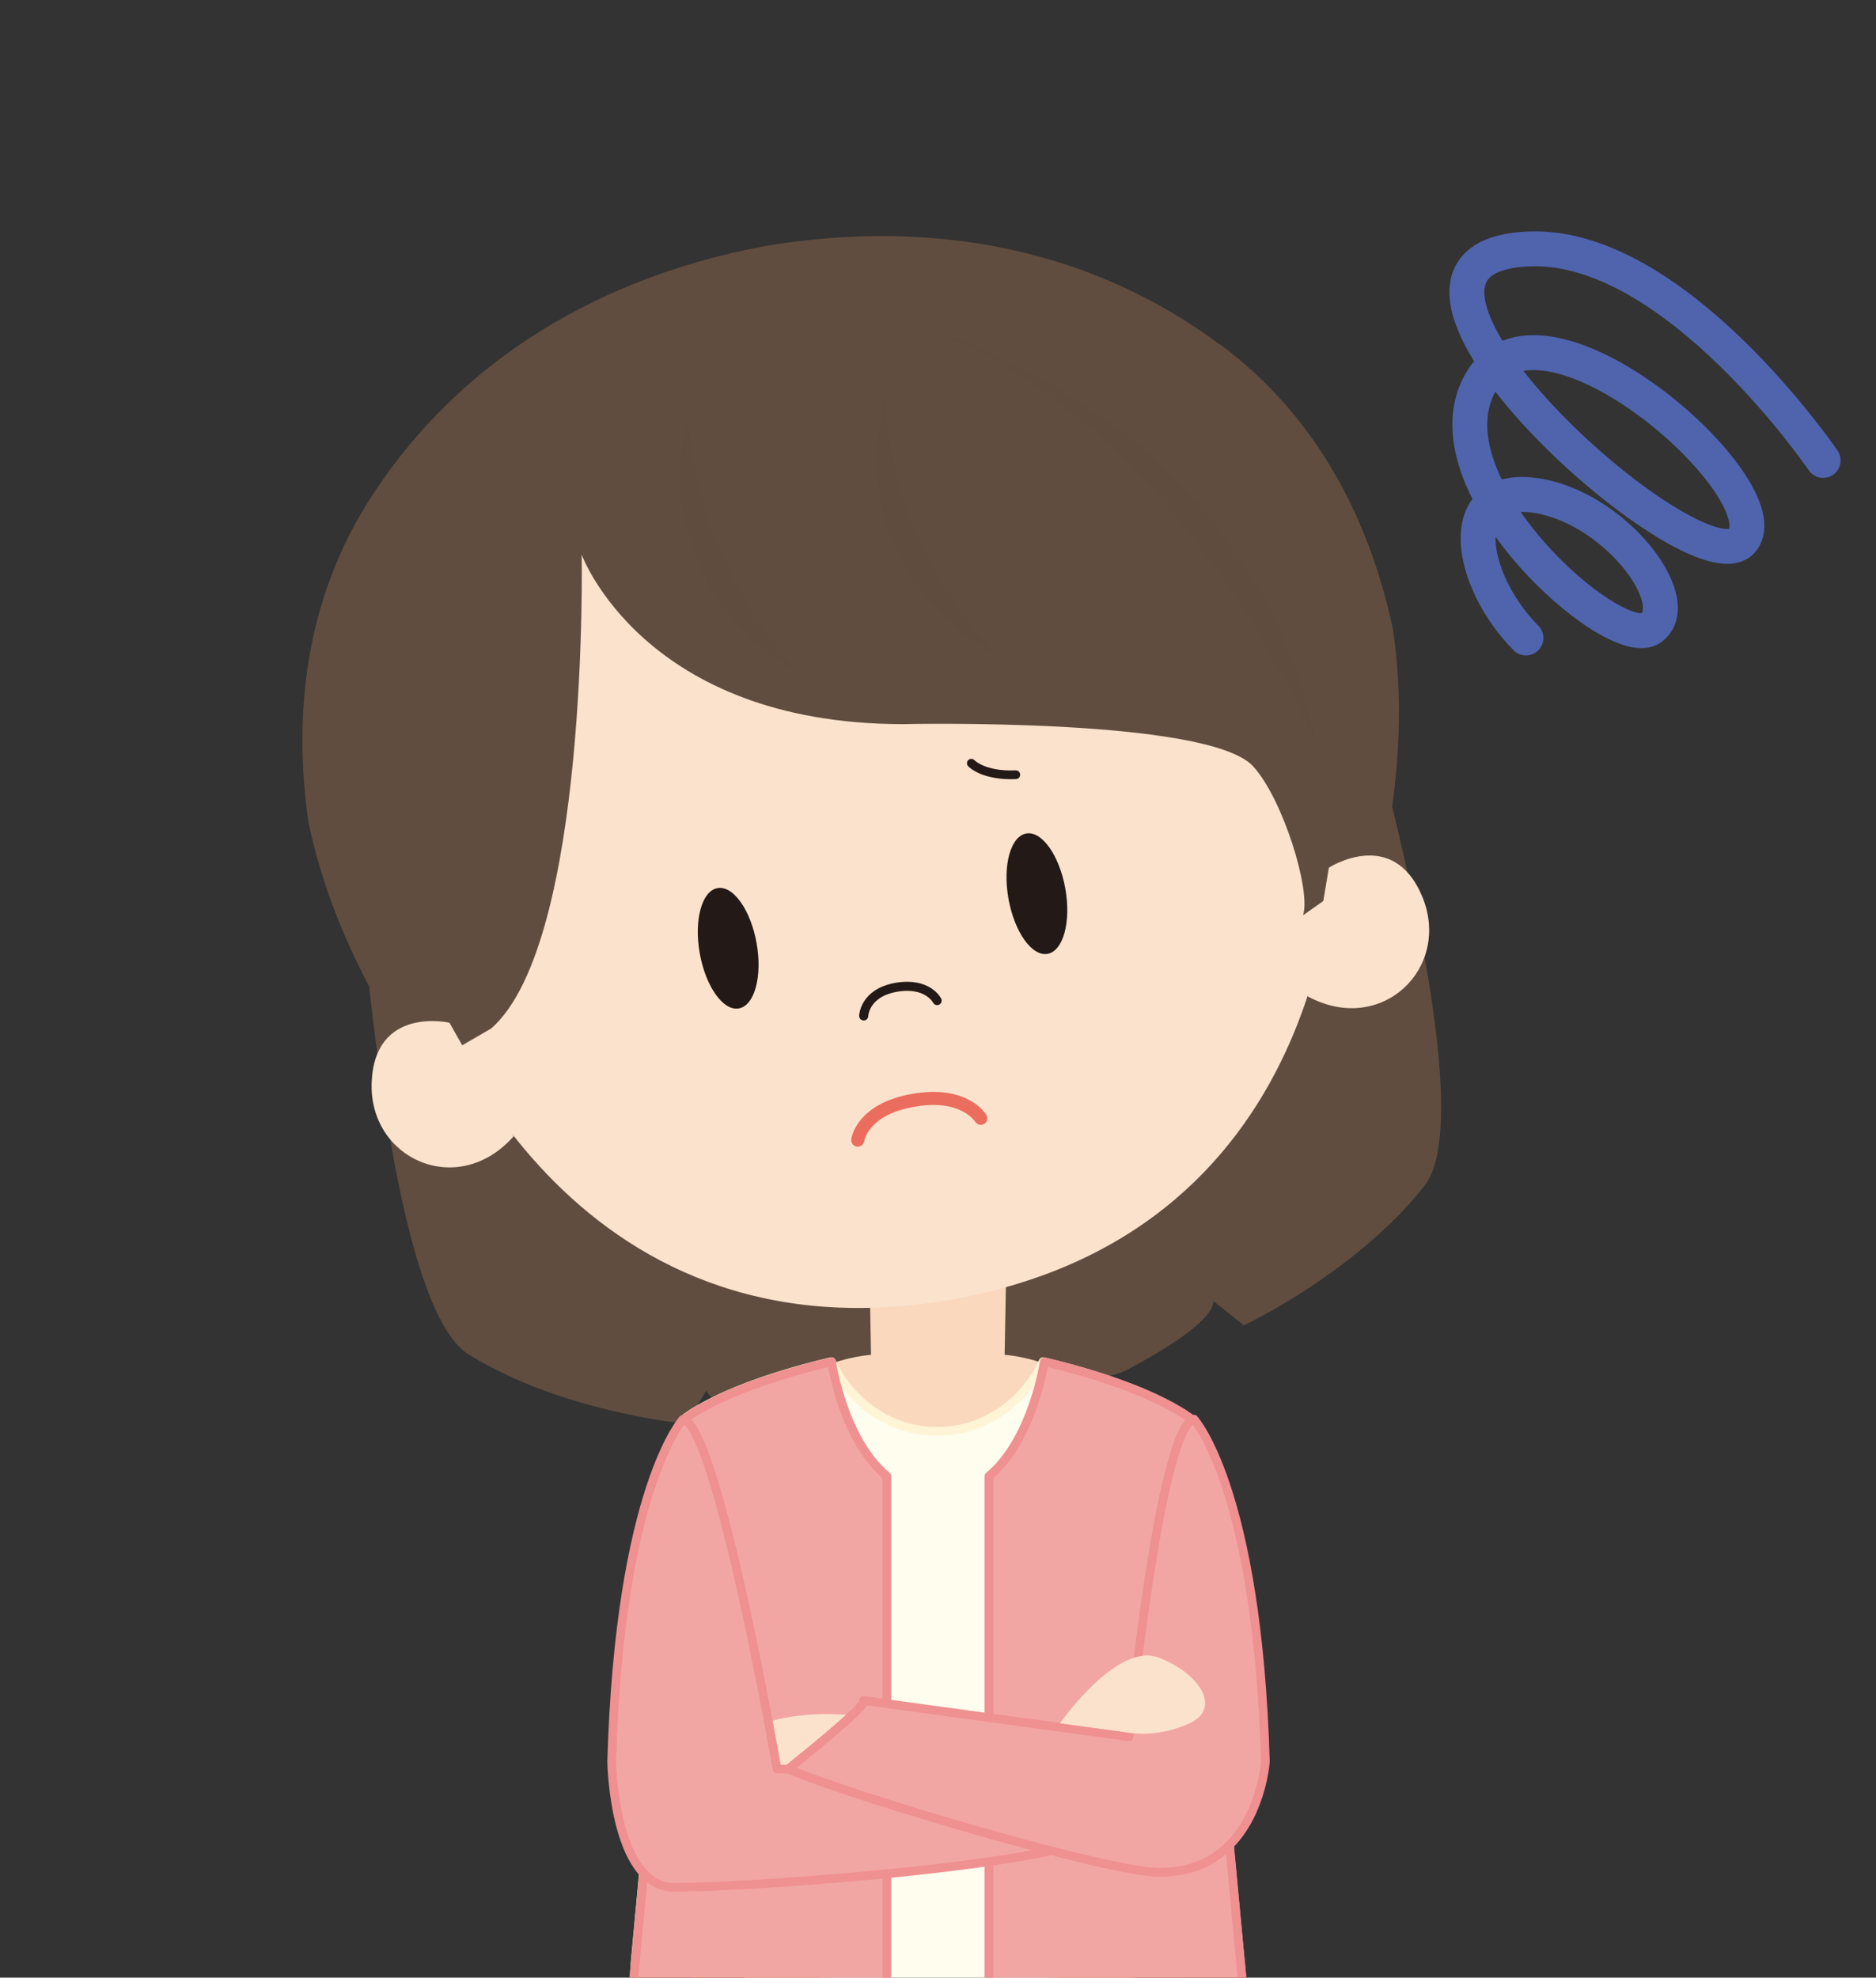 <?xml version="1.0" encoding="UTF-8"?><svg xmlns="http://www.w3.org/2000/svg" xmlns:xlink="http://www.w3.org/1999/xlink" viewBox="0 0 107.56 113.39"><rect x="0" y="0" width="107.56" height="113.39" fill="#333333" stroke="none"/><defs><style>.cls-1,.cls-2,.cls-3,.cls-4,.cls-5{fill:none;}.cls-2{stroke:#eb6d5e;stroke-width:.75px;}.cls-2,.cls-3,.cls-6,.cls-7,.cls-4,.cls-5{stroke-linecap:round;stroke-linejoin:round;}.cls-8{clip-path:url(#clippath);}.cls-9,.cls-10{fill:#fad8be;}.cls-11,.cls-12{fill:#fbe2cc;}.cls-13{fill:#231916;}.cls-14,.cls-15{fill:#614d3f;}.cls-3{stroke-width:.52px;}.cls-3,.cls-5{stroke:#231916;}.cls-16{fill:#946135;stroke:#b28147;stroke-miterlimit:10;}.cls-16,.cls-6,.cls-7,.cls-5{stroke-width:.5px;}.cls-10,.cls-12,.cls-15{mix-blend-mode:multiply;opacity:.5;}.cls-6{fill:#fffded;stroke:#fff4d6;}.cls-7{fill:#f2a6a3;stroke:#ef9091;}.cls-4{stroke:#4f64ad;stroke-width:2px;}.cls-17{isolation:isolate;}</style><clipPath id="clippath"><rect class="cls-1" width="107.56" height="113.39"/></clipPath></defs><g class="cls-17"><g id="Layer_2"><g id="PC"><g class="cls-8"><path class="cls-4" d="M104.53,26.4s-8.43-12.38-16.77-12.13c-12.12,.37,9.55,19.81,12.12,16.73,2.39-2.86-11.25-15.03-14.89-9.24s7.61,15.76,9.67,14.25c2.06-1.51-2.15-7.04-6.75-7.62-4.59-.58-3.7,4.87-.42,8.19"/><g><path class="cls-14" d="M76.15,32.99l-21.79,40.31L20.09,42.87s1.37,31.45,6.78,34.79c5.4,3.34,12.47,3.97,12.47,3.97l1.17-1.92s-.03,1.19,6,2.02c2.13,.29,16.21-2.19,18.11-3.19,5.38-2.84,4.94-3.95,4.94-3.95l1.75,1.4s6.43-3.01,10.36-8c3.93-4.99-5.53-35.01-5.53-35.01Z"/><g><path class="cls-9" d="M62.02,80.11c.02-.06,.04-.13,.06-.18,.24-1.07-.34-1.27-1.81-1.57-1.25-.58-2.67-.68-2.67-.68l.11-5.94-3.94,.32-3.94-.32,.11,5.94s-1.42,.1-2.67,.68c-1.47,.3-2.05,.5-1.81,1.57,.01,.06,.04,.12,.06,.18-.11,.36-.15,.77-.05,1.25,.64,3.18,4.54,6.35,7.94,6.64,.07,0,.15,.03,.21,.03,.05,0,.1,0,.14,0,.05,0,.1,0,.14,0,.06,0,.14-.02,.21-.03,3.4-.29,7.3-3.46,7.94-6.64,.1-.48,.06-.89-.05-1.25Z"/><polygon class="cls-10" points="50.06 72.74 56.75 72.95 56.75 77.87 50.06 72.74"/></g><path class="cls-11" d="M45.26,21.11s-.07,.02-.1,.02c-.04,0-.07,0-.11,.01-26.54,4.68-20.83,34.45-20.83,34.45,0,0,0,.02,.01,.04,.23,.71,7.04,21.59,28.36,19.17,.19-.02,.39-.05,.59-.08,.36-.05,.72-.09,1.09-.15,.1-.02,.19-.04,.3-.06,.1-.02,.2-.03,.3-.05,.37-.07,.72-.16,1.08-.23,.19-.04,.39-.08,.58-.13,20.87-5.01,20.13-26.96,20.1-27.71,0-.01,0-.04,0-.04,0,0-4.82-29.93-31.36-25.25Z"/><g><path class="cls-12" d="M31.95,40.08l3.3-2.53s6.14,6.75,16.72,5.2c0,0,21.84,1.57,22.54,2.28s-3.99-11.54-15.5-14.46-31.11-7.79-27.07,9.51Z"/><path class="cls-14" d="M69.96,19.77c-9.19-6.83-19.33-6.8-26.04-5.67-6.69,1.23-16.23,4.67-22.53,14.23-4.08,6.2-4.52,13.01-3.72,18.72,.76,3.76,2.35,7.82,5.02,12.19l3.42,.92,2.05-1.19c5.62-4.91,5.19-27.17,5.19-27.17,0,0,3.53,9.71,18.42,9.72,0,0,17.47-.4,20.07,2.41,1.7,1.84,3.34,7.12,2.87,8.55l1.7-1.2,2.9-2.04c1.02-5.02,1.12-9.38,.55-13.17-1.2-5.64-3.94-11.89-9.9-16.32Z"/><path class="cls-15" d="M50.25,17.93s21.24,4.24,25.31,25.07c0,0-8.23-20.68-25.31-25.07Z"/><path class="cls-15" d="M39.45,23.92s-3.12,9.39,6.83,14.97c0,0-6.04-5.29-6.83-14.97Z"/><path class="cls-15" d="M50.71,22.92s-3.12,9.39,6.83,14.97c0,0-6.04-5.29-6.83-14.97Z"/></g><g><path class="cls-11" d="M25.77,58.64s-4.28-.99-4.46,3.41c-.18,4.4,4.94,6.72,8.14,3.1"/><path class="cls-11" d="M76.19,49.75s3.68-2.39,5.36,1.67c1.68,4.07-2.34,8.01-6.59,5.7"/></g><g><path class="cls-13" d="M43.38,54.08c.34,1.91-.12,3.58-1.02,3.74-.9,.16-1.9-1.26-2.24-3.16-.34-1.91,.12-3.58,1.02-3.74,.9-.16,1.9,1.26,2.24,3.16Z"/><path class="cls-13" d="M61.08,50.95c.34,1.91-.12,3.58-1.02,3.74s-1.9-1.26-2.24-3.16c-.34-1.91,.12-3.58,1.02-3.74,.9-.16,1.9,1.26,2.24,3.16Z"/></g><path class="cls-3" d="M49.52,58.25s.03-1.31,1.85-1.64c1.82-.32,2.36,.76,2.36,.76"/><path class="cls-2" d="M56.23,64.12s-.92-1.56-3.88-1.03c-2.96,.52-3.17,2.28-3.17,2.28"/><path class="cls-5" d="M55.69,43.76s.68,.74,2.55,.66"/></g><g><g><path class="cls-6" d="M68.16,81.28c-.22-.15-.46-.3-.71-.45-1.79-1.05-4.13-1.83-6.06-2.36-.58-.16-1.1-.29-1.58-.4-1.11,2.37-3.41,4-6.07,4s-4.96-1.63-6.07-4c-.48,.11-1,.24-1.58,.4-1.93,.53-4.26,1.31-6.06,2.36-.25,.14-.48,.29-.7,.45l-2.94,31.49c5.11,.64,11.05,1,17.38,1s12.26-.37,17.37-1l-2.99-31.49Z"/><path class="cls-16" d="M53.78,113.77c-6.34,0-12.27-.37-17.38-1l-.4,4.26c5.2,.67,11.28,1.05,17.78,1.05s12.57-.38,17.77-1.05l-.4-4.26c-5.11,.63-11.03,1-17.37,1Z"/><path class="cls-7" d="M47.68,78.08c-.48,.11-1,.24-1.58,.4-1.93,.53-4.26,1.31-6.06,2.36-.25,.14-.48,.29-.7,.45l-2.94,31.49-.4,4.26c4.41,.56,9.45,.92,14.85,1.02v-33.42c-2.52-2.1-3.17-6.55-3.17-6.55Z"/><path class="cls-7" d="M59.87,78.08c.48,.11,1,.24,1.58,.4,1.93,.53,4.26,1.31,6.06,2.36,.25,.14,.48,.29,.7,.45l2.94,31.49,.4,4.26c-4.41,.56-9.45,.92-14.85,1.02v-33.42c2.52-2.1,3.17-6.55,3.17-6.55Z"/></g><path class="cls-11" d="M48.86,98.35s-2.84-.37-5.37,.55c-2.53,.92-5.6,3.62-1.37,3.77,4.23,.15,6.74-4.32,6.74-4.32Z"/><path class="cls-7" d="M39.16,81.38s-3.63,3.96-4.09,19.62c0,.03,.12,7.64,3.92,7.2,2.67,.06,19.56-1.03,23.67-2.77,0,0-1.06-3.84-.52-3.89l-17.59-.11s-3.41-19.61-5.38-20.05Z"/><path class="cls-7" d="M68.46,81.38s3.63,3.96,4.09,19.62c0,.03-.43,6.36-6.05,6.35-2.67,.06-17.2-4.18-21.31-5.92,0,0,4.86-3.87,4.32-3.93l15.22,2.08s1.76-17.76,3.73-18.21Z"/><path class="cls-11" d="M60.77,98.81s3.27-4.69,5.66-3.77,3.62,2.92,1.77,3.77c-1.85,.85-3.46,.54-3.46,.54l-3.96-.54Z"/></g></g></g></g></g></svg>